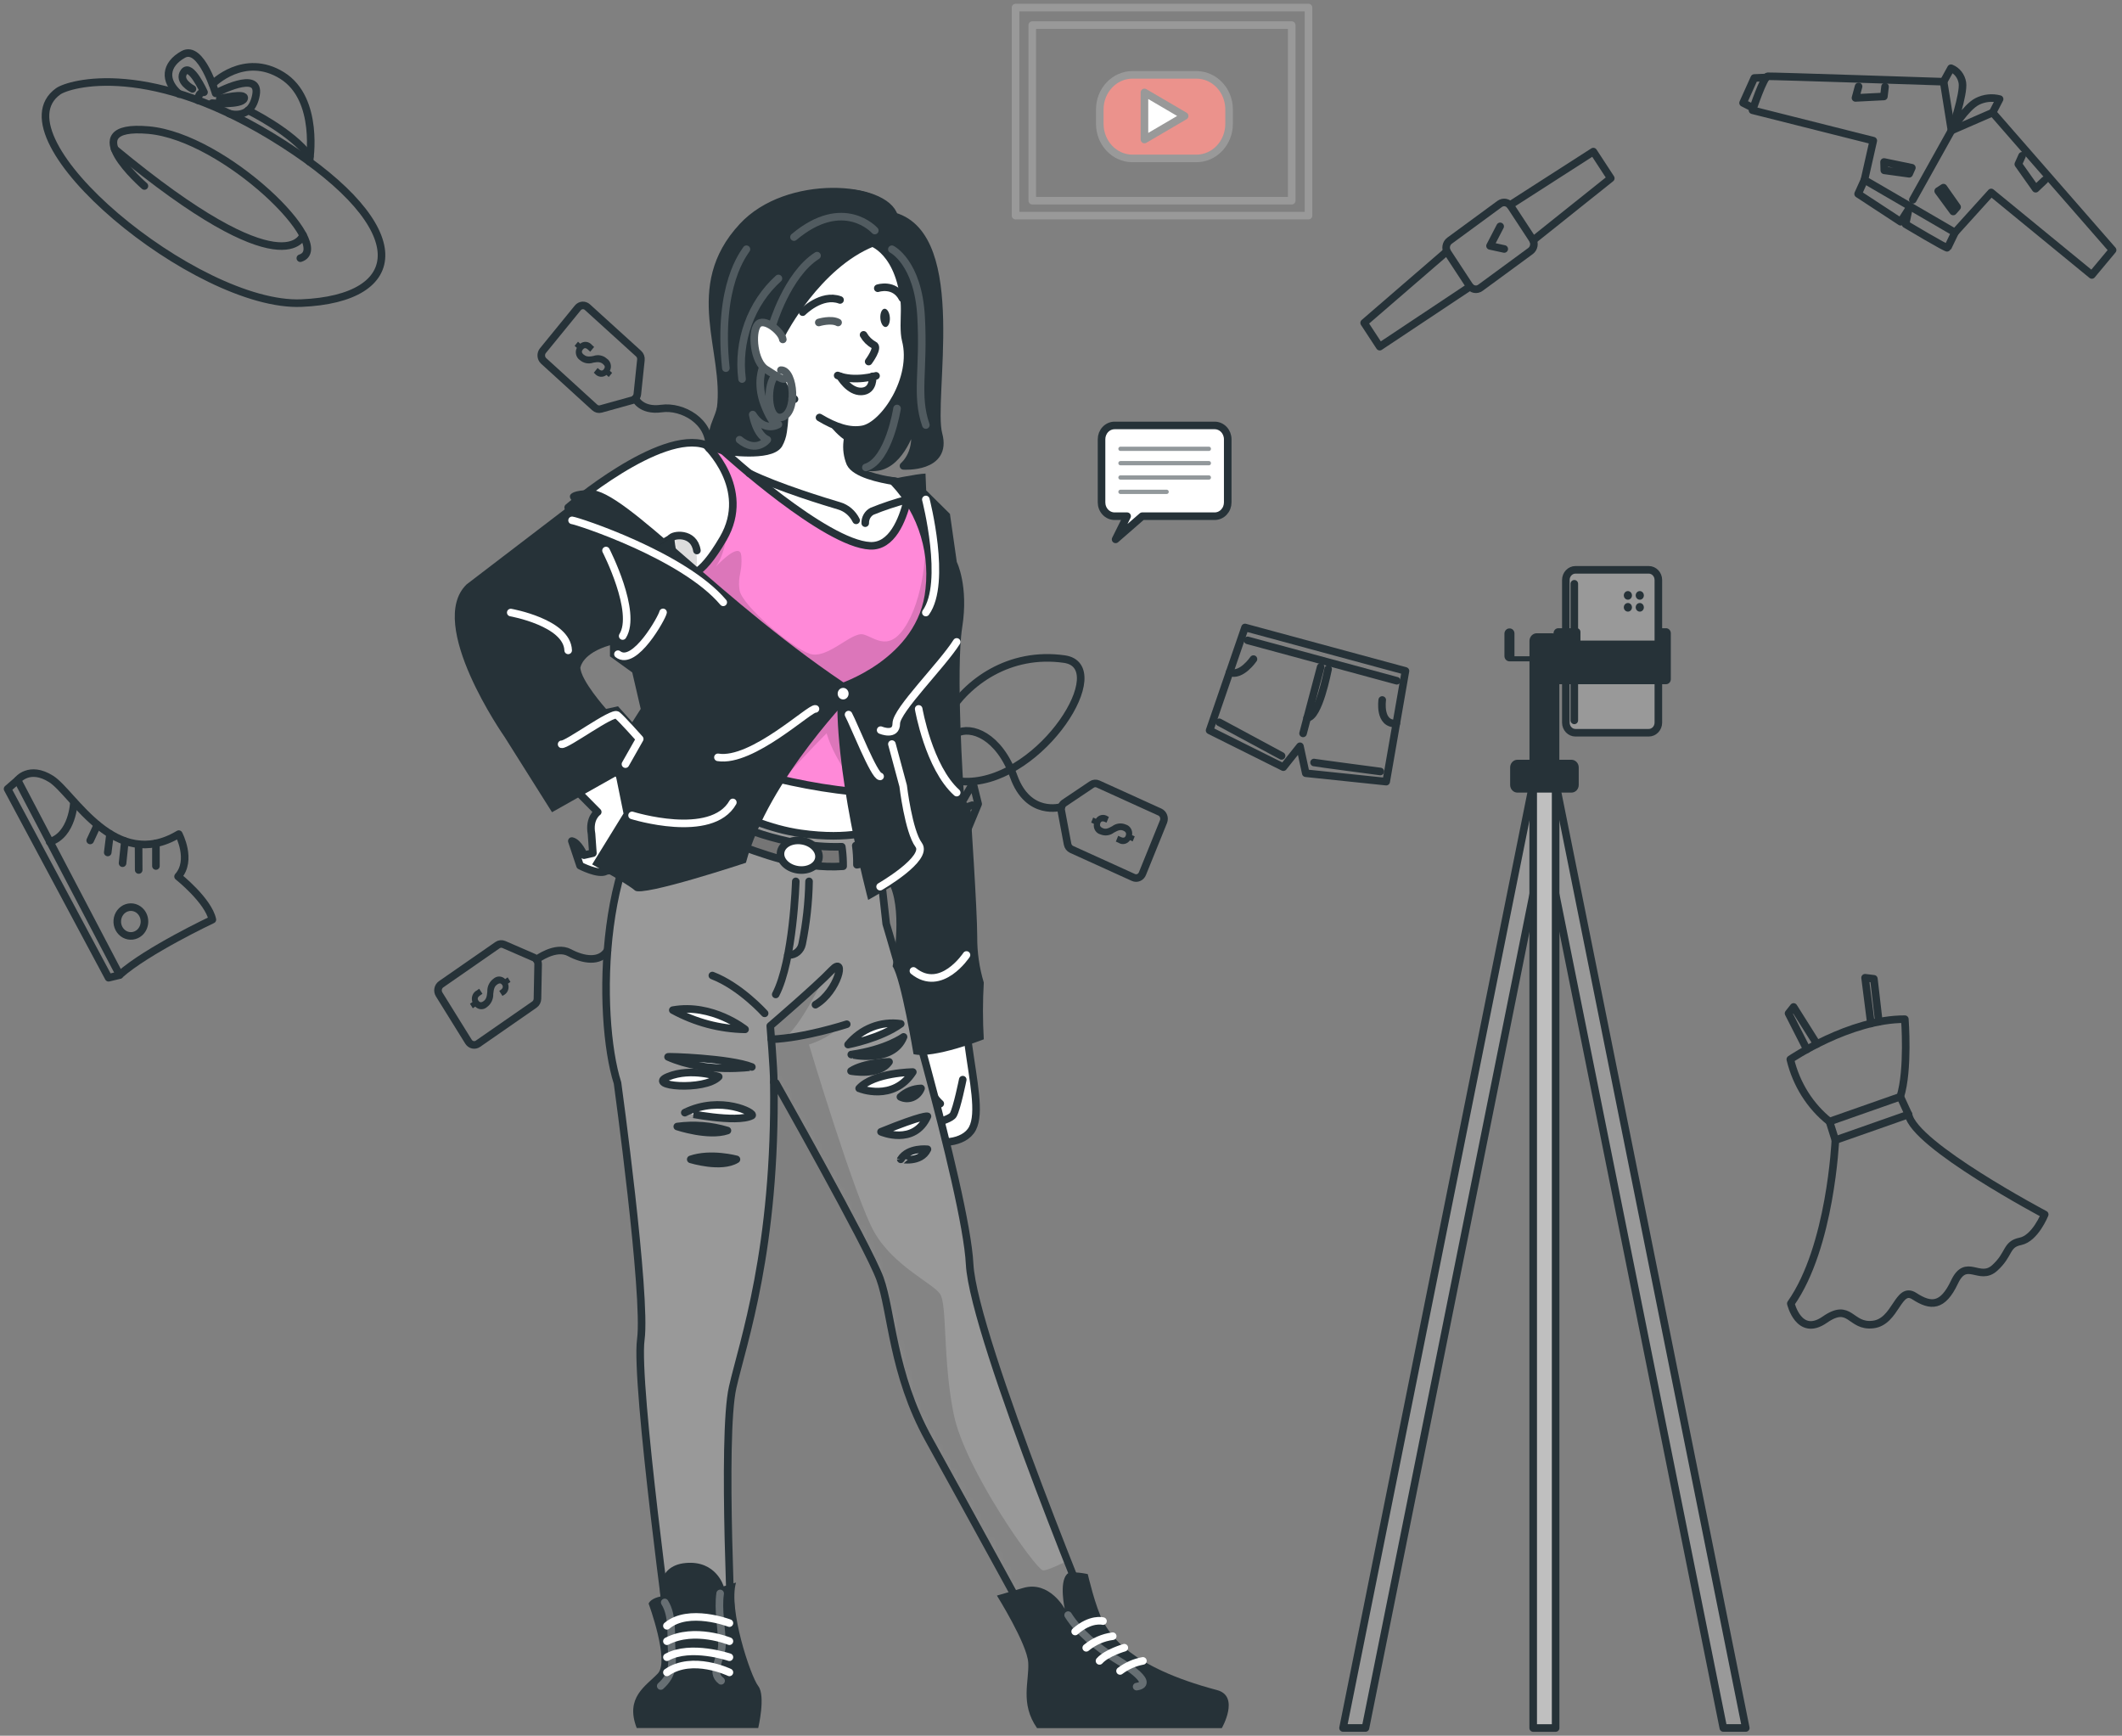 <svg width="280" height="229" viewBox="0 0 280 229" fill="none" xmlns="http://www.w3.org/2000/svg">
<rect x="0" y="0" width="280" height="229" fill="#808080" stroke="none"/>
<path d="M23.589 110.051C23.589 110.051 25.412 113.489 23.495 115.639C23.495 115.639 27.485 118.8 28.023 121.334C28.023 121.334 19.424 125.384 15.783 128.623L2.325 102.932C2.325 102.932 3.853 100.939 6.76 102.782C9.667 104.626 15.137 115.119 23.589 110.051Z" stroke="#263238" stroke-linecap="round" stroke-linejoin="round"/>
<path d="M9.754 105.828C9.754 105.828 9.599 110.149 6.551 111.082" stroke="#263238" stroke-linecap="round" stroke-linejoin="round"/>
<path d="M18.428 123.035C18.156 123.277 17.823 123.429 17.47 123.471C17.116 123.513 16.759 123.443 16.444 123.271C16.128 123.098 15.868 122.83 15.696 122.501C15.524 122.171 15.448 121.796 15.479 121.421C15.509 121.046 15.643 120.69 15.865 120.396C16.087 120.102 16.386 119.884 16.725 119.771C17.064 119.657 17.427 119.652 17.768 119.756C18.11 119.861 18.414 120.07 18.643 120.358C18.948 120.744 19.097 121.242 19.056 121.743C19.016 122.244 18.79 122.709 18.428 123.035Z" stroke="#263238" stroke-linecap="round" stroke-linejoin="round"/>
<path d="M20.575 111.266V114.256" stroke="#263238" stroke-linecap="round" stroke-linejoin="round"/>
<path d="M18.287 111.381L18.301 114.783" stroke="#263238" stroke-linecap="round" stroke-linejoin="round"/>
<path d="M16.476 110.975L16.173 113.886" stroke="#263238" stroke-linecap="round" stroke-linejoin="round"/>
<path d="M14.52 110.028L14.217 112.47" stroke="#263238" stroke-linecap="round" stroke-linejoin="round"/>
<path d="M12.85 108.833L11.901 110.883" stroke="#263238" stroke-linecap="round" stroke-linejoin="round"/>
<path d="M2.299 102.96L1 104.084L14.33 129L15.784 128.651" stroke="#263238" stroke-linecap="round" stroke-linejoin="round"/>
<path d="M236.234 139.765C236.234 139.765 244.061 134.44 251.346 134.465C251.346 134.465 251.858 141.153 250.744 144.694L241.4 147.975C238.845 145.94 237.022 143.044 236.234 139.765Z" stroke="#263238" stroke-linecap="round" stroke-linejoin="round"/>
<path d="M241.406 147.975L242.177 150.427L251.828 147.039L250.751 144.701" stroke="#263238" stroke-linecap="round" stroke-linejoin="round"/>
<path d="M242.177 150.428C242.177 150.428 241.575 164.492 236.301 171.982C236.301 171.982 237.367 176.486 240.775 174.116C244.182 171.747 244.086 175.11 247.144 174.753C250.203 174.396 250.426 169.594 252.599 171.008C254.773 172.422 256.338 172.454 257.898 169.148C259.457 165.842 261.173 169.116 263.196 167.294C265.219 165.473 264.641 164.173 266.592 163.779C268.542 163.384 269.801 160.231 269.801 160.231C269.801 160.231 252.527 151.084 251.835 147.04" stroke="#263238" stroke-linecap="round" stroke-linejoin="round"/>
<path d="M238.42 138.452L236 133.7L236.668 132.853L239.745 137.745" stroke="#263238" stroke-linecap="round" stroke-linejoin="round"/>
<path d="M246.869 135.038L246.098 129L247.26 129.14L247.916 134.809" stroke="#263238" stroke-linecap="round" stroke-linejoin="round"/>
<path d="M202.216 31.578L199.338 27.187C199.009 26.684 198.356 26.559 197.881 26.907L191.269 31.756C190.794 32.104 190.676 32.795 191.005 33.298L193.883 37.689C194.212 38.192 194.865 38.317 195.34 37.968L201.951 33.12C202.427 32.771 202.545 32.081 202.216 31.578Z" stroke="#263238" stroke-linecap="round" stroke-linejoin="round"/>
<path d="M199.25 27.056L210.244 20L212.544 23.521L202.296 31.706" stroke="#263238" stroke-linecap="round" stroke-linejoin="round"/>
<path d="M190.917 33.167L180 42.596L182.056 45.736L193.962 37.817" stroke="#263238" stroke-linecap="round" stroke-linejoin="round"/>
<path d="M197.947 29.865L196.61 32.441L198.486 32.849" stroke="#263238" stroke-linecap="round" stroke-linejoin="round"/>
<path d="M164.28 82.785L185.452 88.519L182.91 103.125L172.296 102.015L171.531 98.461L169.339 101.215L159.608 96.364L164.28 82.785Z" stroke="#263238" stroke-linecap="round" stroke-linejoin="round"/>
<path d="M164.625 84.486L184.304 89.816" stroke="#263238" stroke-linecap="round" stroke-linejoin="round"/>
<path d="M182.387 92.352C182.387 92.352 181.898 95.611 184.242 95.454" stroke="#263238" stroke-linecap="round" stroke-linejoin="round"/>
<path d="M165.395 86.958C165.395 86.958 163.787 89.325 162.244 88.698" stroke="#263238" stroke-linecap="round" stroke-linejoin="round"/>
<path d="M171.941 96.76L174.261 88.002" stroke="#263238" stroke-linecap="round" stroke-linejoin="round"/>
<path d="M175.248 88.268C175.17 88.59 174.014 94.659 172.476 94.703" stroke="#263238" stroke-linecap="round" stroke-linejoin="round"/>
<path d="M173.39 100.602C173.587 100.659 182.137 101.786 182.137 101.786" stroke="#263238" stroke-linecap="round" stroke-linejoin="round"/>
<path d="M160.88 95.294C161.118 95.416 169.105 99.727 169.105 99.727" stroke="#263238" stroke-linecap="round" stroke-linejoin="round"/>
<path d="M7.681 12.049C9.079 11.051 19.896 7.742 37.403 18.984C54.911 30.226 53.601 39.407 39.772 39.989C25.942 40.571 -0.977 18.23 7.681 12.049Z" stroke="#263238" stroke-linecap="round" stroke-linejoin="round"/>
<path d="M39.63 34.064C44.38 32.535 29.702 18.055 19.598 17.165C9.494 16.275 19.055 24.538 19.055 24.538" stroke="#263238" stroke-linecap="round" stroke-linejoin="round"/>
<path d="M39.989 31.027C39.989 31.027 37.77 38.435 15.119 19.655" stroke="#263238" stroke-linecap="round" stroke-linejoin="round"/>
<path d="M30.237 14.976C30.237 14.976 33.155 15.967 33.779 12.528C34.403 9.09 28.452 12.313 28.452 12.313C28.452 12.313 26.566 5.852 24.177 7.18C21.788 8.508 21.578 10.655 23.648 12.413" stroke="#263238" stroke-linecap="round" stroke-linejoin="round"/>
<path d="M26.14 13.244C26.14 13.244 26.059 12.182 26.921 12.168C26.921 12.168 25.156 8.269 24.281 9.49C23.405 10.71 25.394 11.73 25.394 11.73" stroke="#263238" stroke-linecap="round" stroke-linejoin="round"/>
<path d="M29.002 13.023C29.002 13.023 32.565 12.154 32.205 13.023C31.845 13.892 27.977 13.612 27.977 13.612" stroke="#263238" stroke-linecap="round" stroke-linejoin="round"/>
<path d="M28.046 11.091C28.046 11.091 32.199 6.849 37.214 9.957C42.228 13.065 40.824 21.335 40.824 21.335" stroke="#263238" stroke-linecap="round" stroke-linejoin="round"/>
<path d="M32.734 14.559C32.734 14.559 38.529 17.373 40.877 20.633" stroke="#263238" stroke-linecap="round" stroke-linejoin="round"/>
<path d="M262.929 14.854L278.759 32.991L276.021 36.274L262.738 25.392L257.957 30.675L246.015 23.73L247.183 18.559L231.245 14.546C231.245 14.546 232.716 10.099 233.26 10.063C233.804 10.028 256.464 10.782 256.464 10.782L257.497 17.223L262.929 14.854Z" stroke="#263238" stroke-linecap="round" stroke-linejoin="round"/>
<path d="M262.929 14.854L263.85 13.073C262.855 12.81 261.804 12.926 260.881 13.399C259.355 14.189 257.514 17.222 257.514 17.222C257.514 17.222 259.17 12.396 258.94 10.918C258.87 10.486 258.695 10.082 258.431 9.745C258.167 9.409 257.824 9.152 257.436 9L256.454 10.781" stroke="#263238" stroke-linecap="round" stroke-linejoin="round"/>
<path d="M257.497 17.222L252.402 26.358" stroke="#263238" stroke-linecap="round" stroke-linejoin="round"/>
<path d="M246.016 23.729L245.18 25.581L250.791 29.256L251.852 27.594L251.442 29.582C251.442 29.582 256.919 32.859 256.987 32.699C257.054 32.539 257.963 30.675 257.963 30.675" stroke="#263238" stroke-linecap="round" stroke-linejoin="round"/>
<path d="M256.442 24.755L258.244 27.314L257.727 27.902L255.746 25.206L256.442 24.755Z" stroke="#263238" stroke-linecap="round" stroke-linejoin="round"/>
<path d="M252.272 22.131L251.919 22.927L248.636 22.476L248.602 21.371L252.272 22.131Z" stroke="#263238" stroke-linecap="round" stroke-linejoin="round"/>
<path d="M266.817 20.552L266.318 21.662L268.607 24.898L269.791 23.776" stroke="#263238" stroke-linecap="round" stroke-linejoin="round"/>
<path d="M248.732 11.434L248.58 12.728L244.832 12.918L245.241 11.405" stroke="#263238" stroke-linecap="round" stroke-linejoin="round"/>
<path d="M233.053 10.223L231.481 10.289L230 13.578L231.341 14.255" stroke="#263238" stroke-linecap="round" stroke-linejoin="round"/>
<path d="M140.444 86.958C146.95 87.885 137.565 102.868 127.781 103.125C117.998 103.382 125.91 84.883 140.444 86.958Z" stroke="#263238" stroke-linecap="round" stroke-linejoin="round"/>
<path d="M126.137 103.021L123.34 105.853L123.451 110.326L126.137 106.741V103.021Z" stroke="#263238" stroke-linecap="round" stroke-linejoin="round"/>
<path d="M123.34 105.853L124.068 106.741L125.104 106.675" stroke="#263238" stroke-linecap="round" stroke-linejoin="round"/>
<path d="M124.068 106.741L123.451 110.326" stroke="#263238" stroke-linecap="round" stroke-linejoin="round"/>
<path d="M128.391 103.321L126.84 105.984L127.741 109.273L129.069 106.071L128.391 103.321Z" stroke="#263238" stroke-linecap="round" stroke-linejoin="round"/>
<path d="M126.84 105.984L127.539 106.493L128.296 106.232" stroke="#263238" stroke-linecap="round" stroke-linejoin="round"/>
<path d="M127.539 106.493L127.741 109.273" stroke="#263238" stroke-linecap="round" stroke-linejoin="round"/>
<path d="M124.455 102.128L121.707 103.29L120.581 106.497L123.451 104.765L124.455 102.128Z" stroke="#263238" stroke-linecap="round" stroke-linejoin="round"/>
<path d="M121.707 103.291L121.982 104.139L122.739 104.409" stroke="#263238" stroke-linecap="round" stroke-linejoin="round"/>
<path d="M121.983 104.139L120.581 106.497" stroke="#263238" stroke-linecap="round" stroke-linejoin="round"/>
<path d="M81.212 101.54L75.968 104.195L78.872 107.128C78.872 107.128 77.674 107.937 78.051 110.008L78.233 112.563L77.059 112.828C77.059 112.828 76.332 111.136 75.454 110.963L76.539 114.208C76.539 114.208 78.96 115.476 79.945 114.945C80.466 114.666 81.601 115.27 82.002 114.281C82.993 111.786 84.461 106.258 84.461 106.258L81.212 101.54Z" fill="white" stroke="#263238" stroke-linecap="round" stroke-linejoin="round"/>
<path d="M127.768 137.798C128.432 142.682 129.38 146.87 128.313 148.894C127.247 150.918 123.69 151.117 122.041 150.028C120.391 148.94 117.411 147.487 118.277 145.642C118.774 144.589 119.348 143.58 119.996 142.623C120.215 140.45 120.83 138.343 121.808 136.418" fill="white"/>
<path d="M127.768 137.798C128.432 142.682 129.38 146.87 128.313 148.894C127.247 150.918 123.69 151.117 122.041 150.028C120.391 148.94 117.411 147.487 118.277 145.642C118.774 144.589 119.348 143.58 119.996 142.623C120.215 140.45 120.83 138.343 121.808 136.418" stroke="#263238" stroke-linecap="round" stroke-linejoin="round"/>
<path d="M127.035 142.444C127.035 142.444 126.269 146.24 125.78 147.089C125.291 147.938 120.931 148.748 120.931 148.748C120.931 148.748 121.082 147.242 124.068 145.609C124.068 145.609 121.922 143.771 122.299 141.435" fill="white"/>
<path d="M127.035 142.444C127.035 142.444 126.269 146.24 125.78 147.089C125.291 147.938 120.931 148.748 120.931 148.748C120.931 148.748 121.082 147.242 124.068 145.609C124.068 145.609 121.922 143.771 122.299 141.435" stroke="#263238" stroke-linecap="round" stroke-linejoin="round"/>
<path d="M123.007 144.415C123.007 144.415 121.577 143.977 120.799 146.817" stroke="#263238" stroke-linecap="round" stroke-linejoin="round"/>
<path d="M121.703 142.949C121.201 143.005 120.733 143.239 120.373 143.613C119.979 144.392 119.669 145.215 119.451 146.068" stroke="#263238" stroke-linecap="round" stroke-linejoin="round"/>
<path d="M117.989 28.54C127.322 31.24 122.599 52.714 123.841 57.286C125.083 61.859 119.218 61.467 119.218 61.467C119.218 61.467 121.501 59.629 120.473 55.82C120.473 55.82 119.281 60.465 116.364 61.474C113.447 62.483 107.124 59.211 103.016 60.81C98.907 62.41 92.239 61.069 94.472 55.687C96.706 50.306 95.463 46.291 95.463 39.761C95.463 39.097 95.727 30.019 105.399 26.595C115.072 23.171 117.989 28.54 117.989 28.54Z" fill="#263238" stroke="#263238" stroke-linecap="round" stroke-linejoin="round"/>
<path d="M89.838 103.126C89.838 103.126 103.01 105.508 105.921 105.867C113.304 106.783 115.556 109.457 115.556 109.457L116.936 121.886C116.936 121.886 127.449 157.057 127.944 166.778C128.44 176.5 145.809 218.227 145.809 218.227H138.118C138.118 218.227 127.348 198.538 122.543 189.878C117.739 181.218 117.67 172.95 116.108 168.683C114.546 164.416 102.371 142.876 102.371 142.876L102.107 142.763C102.427 164.827 98.03 177.077 96.675 183.036C95.188 189.599 96.675 218.207 96.675 218.207H88.659C88.659 218.207 83.772 182.505 84.556 176.732C85.34 170.959 81.483 142.889 81.483 142.889C78.716 134.295 78.811 109.696 89.838 103.126Z" fill="#999999"/>
<mask id="mask0_2372_5286" style="mask-type:luminance" maskUnits="userSpaceOnUse" x="79" y="103" width="67" height="116">
<path d="M89.838 103.127C89.838 103.127 103.01 105.509 105.921 105.868C113.304 106.783 115.556 109.458 115.556 109.458L116.936 121.887C116.936 121.887 127.449 157.057 127.944 166.779C128.44 176.501 145.809 218.228 145.809 218.228H138.118C138.118 218.228 127.348 198.539 122.543 189.879C117.739 181.219 117.67 172.95 116.108 168.683C114.546 164.417 102.371 142.876 102.371 142.876L102.107 142.763C102.427 164.828 98.03 177.078 96.675 183.037C95.188 189.6 96.675 218.208 96.675 218.208H88.659C88.659 218.208 83.772 182.506 84.556 176.733C85.34 170.96 81.483 142.89 81.483 142.89C78.716 134.296 78.811 109.696 89.838 103.127Z" fill="white"/>
</mask>
<g mask="url(#mask0_2372_5286)">
<path opacity="0.2" d="M145.809 218.227H138.119C138.119 218.227 127.349 198.538 122.544 189.878C117.739 181.219 117.67 172.95 116.108 168.683C114.546 164.416 102.371 142.876 102.371 142.876L102.107 142.763C102.107 143.075 102.107 143.38 102.107 143.686C102.001 141.164 101.844 138.31 101.624 135.344L108.706 129.02C108.706 129.02 105.432 135.809 103.412 136.983L110.726 135.43C110.726 135.43 109.798 136.797 106.743 137.813C106.743 137.813 112.834 158.139 115.368 162.571C117.902 167.004 123.014 169.28 124.018 170.681C125.021 172.081 124.357 179.307 125.849 186.607C127.342 193.906 136.601 206.933 137.592 207.178C137.987 207.271 139.354 206.647 140.847 205.931C143.657 213.064 145.809 218.227 145.809 218.227Z" fill="black" fill-opacity="0.7"/>
</g>
<path d="M89.838 103.126C89.838 103.126 103.01 105.508 105.921 105.867C113.304 106.783 115.556 109.457 115.556 109.457L116.936 121.886C116.936 121.886 127.449 157.057 127.944 166.778C128.44 176.5 145.809 218.227 145.809 218.227H138.118C138.118 218.227 127.348 198.538 122.543 189.878C117.739 181.218 117.67 172.95 116.108 168.683C114.546 164.416 102.371 142.876 102.371 142.876L102.107 142.763C102.427 164.827 98.03 177.077 96.675 183.036C95.188 189.599 96.675 218.207 96.675 218.207H88.659C88.659 218.207 83.772 182.505 84.556 176.732C85.34 170.959 81.483 142.889 81.483 142.889C78.716 134.295 78.811 109.696 89.838 103.126Z" stroke="#263238" stroke-linecap="round" stroke-linejoin="round"/>
<path d="M116.132 104.572L115.555 109.456C115.555 109.456 112.299 110.903 105.607 109.947C97.659 108.812 89.837 103.125 89.837 103.125L92.497 99.92L116.132 104.572Z" fill="white" stroke="#263238" stroke-linecap="round" stroke-linejoin="round"/>
<path d="M121.075 65.547C124.275 69.316 127.894 77.359 125.466 83.232C123.039 89.105 117.764 95.628 117.764 95.628L116.164 104.573C106.604 104.699 92.529 99.928 92.529 99.928L95.935 91.042C95.935 91.042 84.387 69.462 93.168 58.712C93.168 58.712 94.887 59.303 95.464 59.475C118.309 66.29 117.149 60.935 121.075 65.547Z" fill="#FF89D8"/>
<mask id="mask1_2372_5286" style="mask-type:luminance" maskUnits="userSpaceOnUse" x="89" y="58" width="38" height="47">
<path d="M121.076 65.548C124.275 69.317 127.894 77.36 125.467 83.233C123.039 89.105 117.764 95.629 117.764 95.629L116.165 104.574C106.605 104.7 92.529 99.929 92.529 99.929L95.935 91.043C95.935 91.043 84.387 69.463 93.169 58.713C93.169 58.713 94.888 59.303 95.465 59.476C118.31 66.291 117.149 60.936 121.076 65.548Z" fill="white"/>
</mask>
<g mask="url(#mask1_2372_5286)">
<path opacity="0.2" d="M125.467 83.232C122.958 89.125 117.733 95.628 117.733 95.628L116.967 99.909L113.618 104.447C113.618 104.447 110.312 100.864 109.07 96.75C109.07 96.75 106.561 99.225 103.299 102.908C97.353 101.581 92.498 99.922 92.498 99.922L95.904 91.036C95.904 91.036 90.823 81.534 89.97 71.998L95.966 70.007C95.966 70.007 95.709 73.119 94.436 74.772C95.396 73.769 97.685 71.593 97.817 73.351C97.986 75.581 97.302 75.866 97.585 77.857C97.867 79.848 104.485 85.469 106.837 86.258C109.189 87.048 112.382 83.266 113.95 83.71C115.518 84.155 117.457 86.232 119.765 82.144C122.073 78.056 122.468 71.294 121.803 69.456C121.339 68.129 124.2 72.774 125.912 75.727C126.507 78.217 126.352 80.841 125.467 83.232Z" fill="black" fill-opacity="0.7"/>
</g>
<path d="M121.075 65.547C124.275 69.316 127.894 77.359 125.466 83.232C123.039 89.105 117.764 95.628 117.764 95.628L116.164 104.573C106.604 104.699 92.529 99.928 92.529 99.928L95.935 91.042C95.935 91.042 84.387 69.462 93.168 58.712C93.168 58.712 94.887 59.303 95.464 59.475C118.309 66.29 117.149 60.935 121.075 65.547Z" stroke="#263238" stroke-linecap="round" stroke-linejoin="round"/>
<path d="M119.702 66.098C119.074 68.586 117.701 72.15 114.809 72.011C108.913 71.719 95.847 59.847 95.445 59.475C95.759 59.522 101.593 60.391 102.747 58.666C103.052 58.134 103.253 57.543 103.336 56.927C103.517 55.707 103.592 54.472 103.562 53.237C103.531 51.127 103.391 49.02 103.142 46.927L115.317 47.411C114.367 49.352 113.547 51.361 112.864 53.423C112.323 54.981 111.965 56.604 111.798 58.254C111.68 59.227 111.814 60.216 112.187 61.114C112.852 62.475 115.951 63.185 118.096 63.517C118.369 63.559 118.63 63.662 118.863 63.819C119.095 63.976 119.294 64.183 119.445 64.427C119.597 64.67 119.698 64.945 119.742 65.233C119.787 65.521 119.773 65.816 119.702 66.098Z" fill="white" stroke="#263238" stroke-linecap="round" stroke-linejoin="round"/>
<path d="M119.751 65.898C118.158 66.314 116.591 66.835 115.059 67.457C114.785 67.601 114.555 67.825 114.397 68.102C114.239 68.38 114.16 68.7 114.169 69.024" stroke="#263238" stroke-linecap="round" stroke-linejoin="round"/>
<path d="M112.965 68.652C112.735 68.188 112.418 67.779 112.033 67.45C111.648 67.121 111.203 66.88 110.725 66.741C109.088 66.256 102.634 64.305 98.876 62.447" stroke="#263238" stroke-linecap="round" stroke-linejoin="round"/>
<path d="M93.137 58.705C93.137 58.705 99.284 64.431 95.432 71.047C89.16 81.804 88.489 71.047 88.489 71.047L78.063 77.126L74.971 66.953C74.971 66.953 87.115 56.561 93.137 58.705Z" fill="white"/>
<mask id="mask2_2372_5286" style="mask-type:luminance" maskUnits="userSpaceOnUse" x="74" y="58" width="23" height="20">
<path d="M93.137 58.705C93.137 58.705 99.284 64.431 95.432 71.047C89.16 81.804 88.489 71.047 88.489 71.047L78.063 77.126L74.971 66.953C74.971 66.953 87.115 56.561 93.137 58.705Z" fill="white"/>
</mask>
<g mask="url(#mask2_2372_5286)">
<path opacity="0.2" d="M91.958 74.061C91.957 74.555 91.907 75.046 91.808 75.528C89.004 77.167 88.527 71.546 88.49 71.075C89.989 70.465 91.971 70.359 91.958 74.061Z" fill="black" fill-opacity="0.7"/>
</g>
<path d="M93.137 58.705C93.137 58.705 99.284 64.431 95.432 71.047C89.16 81.804 88.489 71.047 88.489 71.047L78.063 77.126L74.971 66.953C74.971 66.953 87.115 56.561 93.137 58.705Z" stroke="#263238" stroke-linecap="round" stroke-linejoin="round"/>
<path d="M102.106 142.776C102.106 140.918 101.636 135.357 101.636 135.357C101.636 135.357 107.758 130.108 109.746 128.011C111.735 125.914 110.587 130.811 107.601 132.556" stroke="#263238" stroke-linecap="round" stroke-linejoin="round"/>
<path d="M111.729 135.131C111.729 135.131 106.14 136.956 101.781 137.122" stroke="#263238" stroke-linecap="round" stroke-linejoin="round"/>
<path d="M100.896 133.697C100.896 133.697 97.666 130.107 93.996 128.707" stroke="#263238" stroke-linecap="round" stroke-linejoin="round"/>
<path d="M112.921 111.559C113.885 111.467 114.834 111.244 115.744 110.895C116.003 111.231 116.167 111.638 116.214 112.068C116.262 112.498 116.192 112.934 116.014 113.324C115.054 113.663 114.07 113.921 113.072 114.094C113.084 113.246 113.034 112.398 112.921 111.559Z" fill="#757575" stroke="#263238" stroke-linecap="round" stroke-linejoin="round"/>
<path d="M88.489 103.943C93.435 107.595 99.069 110.074 105.005 111.209C107.006 111.606 109.041 111.775 111.076 111.713C111.102 111.859 111.12 111.999 111.133 112.131C111.217 112.847 111.257 113.567 111.252 114.288C105.669 114.7 100.451 112.609 96.198 111.036C92.861 109.793 89.67 108.147 86.688 106.132L88.489 103.943Z" fill="#757575" stroke="#263238" stroke-linecap="round" stroke-linejoin="round"/>
<path d="M102.997 112.483C102.865 113.551 103.894 114.566 105.293 114.759C106.692 114.951 107.934 114.248 108.059 113.186C108.184 112.124 107.162 111.102 105.763 110.91C104.364 110.718 103.129 111.421 102.997 112.483Z" fill="white" stroke="#263238" stroke-linecap="round" stroke-linejoin="round"/>
<path d="M66.566 97.206L72.839 107.16L81.275 102.409L82.273 107.332L78.133 114.048C78.133 114.048 82.806 116.609 83.778 117.485C84.751 118.361 98.425 113.829 98.425 113.829C101.335 102.8 112.934 91.121 112.934 91.121C95.176 79.548 82.474 64.524 77.857 64.643C73.598 64.756 75.731 66.276 75.731 66.276L61.573 77.099C56.147 82.335 66.566 97.206 66.566 97.206ZM76.602 88.022C76.602 88.022 76.847 86.184 80.485 85.129V86.595L83.427 88.719L84.543 93.53L83.427 95.281L81.545 93.184L79.971 93.53C79.971 93.53 76.577 89.727 76.577 88.022H76.602Z" fill="#263238"/>
<path d="M110.574 90.291C110.574 90.291 121.238 86.973 122.122 77.683C122.416 75.031 122.1 72.343 121.201 69.847C120.302 67.352 118.847 65.123 116.96 63.349C116.96 63.349 121.018 62.5 122.122 62.48L122.21 64.696L125.346 67.802L126.249 74.139C126.249 74.139 127.83 77.285 126.965 82.766C126.099 88.247 127.109 104.194 127.222 105.096C127.374 105.802 127.66 106.468 128.062 107.054C128.062 107.054 128.947 120.047 128.947 123.59C128.93 125.639 129.222 127.678 129.812 129.629C129.668 132.124 129.668 134.626 129.812 137.121C129.812 137.121 123.182 139.736 120.541 139.079C120.541 139.079 118.898 129.171 117.781 127.492C117.781 127.492 119.067 120.75 117.53 117.028L114.557 118.733C114.557 118.733 109.784 100.902 110.574 90.291Z" fill="#263238"/>
<path d="M122.166 65.898C122.166 65.898 125.001 76.867 122.166 80.816" stroke="white" stroke-linecap="round" stroke-linejoin="round"/>
<path d="M111.252 92.282C111.651 92.282 111.974 91.941 111.974 91.519C111.974 91.097 111.651 90.756 111.252 90.756C110.854 90.756 110.531 91.097 110.531 91.519C110.531 91.941 110.854 92.282 111.252 92.282Z" fill="white"/>
<path d="M126.238 84.691C124.306 87.757 118.265 93.709 118.265 95.454C118.265 97.2 116.201 96.33 116.201 96.33" stroke="white" stroke-linecap="round" stroke-linejoin="round"/>
<path d="M117.687 98.169L119.173 103.683C119.173 103.683 119.876 109.656 121.218 111.467C122.561 113.279 116.131 116.982 116.131 116.982" stroke="white" stroke-linecap="round" stroke-linejoin="round"/>
<path d="M121.22 93.529C121.22 93.529 122.556 101.26 126.238 104.572" stroke="white" stroke-linecap="round" stroke-linejoin="round"/>
<path d="M127.529 125.994C127.529 125.994 124.198 131.07 120.528 128.097" stroke="white" stroke-linecap="round" stroke-linejoin="round"/>
<path d="M82.529 100.816L84.411 97.498C84.411 97.498 82.052 94.844 81.431 94.346C80.81 93.848 74.719 98.367 74.105 98.195" stroke="white" stroke-linecap="round" stroke-linejoin="round"/>
<path d="M74.971 85.807C74.839 82.131 67.394 80.817 67.394 80.817" stroke="white" stroke-linecap="round" stroke-linejoin="round"/>
<path d="M79.964 72.633C79.964 72.633 84.142 80.769 82.16 83.914" stroke="white" stroke-linecap="round" stroke-linejoin="round"/>
<path d="M75.486 68.653C76.201 68.726 90.227 73.298 95.433 79.469" stroke="white" stroke-linecap="round" stroke-linejoin="round"/>
<path d="M107.602 93.53C106.975 93.272 99.24 100.664 94.731 99.921" stroke="white" stroke-linecap="round" stroke-linejoin="round"/>
<path d="M111.967 94.281C112.682 95.608 115.361 102.416 116.132 102.436" stroke="white" stroke-linecap="round" stroke-linejoin="round"/>
<path d="M83.401 107.579C83.401 107.579 93.876 110.857 96.699 105.867" stroke="white" stroke-linecap="round" stroke-linejoin="round"/>
<path d="M87.491 80.796C87.372 81.459 83.728 88.015 81.538 86.31" stroke="white" stroke-linecap="round" stroke-linejoin="round"/>
<path d="M88.49 71.048C88.734 70.517 91.563 70.125 91.958 72.634" stroke="#263238" stroke-linecap="round" stroke-linejoin="round"/>
<path d="M98.312 135.808C98.312 135.808 93.984 132.331 88.777 133.273C91.728 134.886 94.991 135.753 98.312 135.808Z" fill="white" stroke="#263238" stroke-linecap="round" stroke-linejoin="round"/>
<path d="M88.149 139.444C87.936 139.351 96.304 139.61 99.208 140.771C99.208 140.758 93.161 141.674 88.149 139.444Z" fill="white" stroke="#263238" stroke-linecap="round" stroke-linejoin="round"/>
<path d="M94.836 142.059C94.836 142.059 91.217 140.805 88.15 142.059C85.082 143.314 92.979 143.99 94.836 142.059Z" fill="white" stroke="#263238" stroke-linecap="round" stroke-linejoin="round"/>
<path d="M99.208 147.188C99.798 146.883 95.1 144.434 90.358 146.797C90.339 146.797 97.176 148.237 99.208 147.188Z" fill="white" stroke="#263238" stroke-linecap="round" stroke-linejoin="round"/>
<path d="M95.985 149.16C93.836 148.508 91.584 148.327 89.367 148.629C89.367 148.629 93.476 150.009 95.985 149.16Z" fill="white" stroke="#263238" stroke-linecap="round" stroke-linejoin="round"/>
<path d="M97.177 152.962C97.177 152.962 93.796 152.046 91.143 152.962C91.143 152.962 95.17 154.209 97.177 152.962Z" fill="white" stroke="#263238" stroke-linecap="round" stroke-linejoin="round"/>
<path d="M118.854 135.078C117.572 134.886 116.264 135.037 115.05 135.515C113.837 135.994 112.755 136.786 111.904 137.818C111.904 137.818 116.176 137.016 118.854 135.078Z" fill="white" stroke="#263238" stroke-linecap="round" stroke-linejoin="round"/>
<path d="M119.225 136.804C119.225 136.804 116.985 138.47 112.325 139.133C112.293 139.133 117.807 140.394 119.225 136.804Z" fill="white" stroke="#263238" stroke-linecap="round" stroke-linejoin="round"/>
<path d="M117.311 140.094C117.311 140.094 113.974 140.194 112.293 141.308C112.293 141.308 115.982 142.025 117.311 140.094Z" fill="white" stroke="#263238" stroke-linecap="round" stroke-linejoin="round"/>
<path d="M120.448 141.441C120.448 141.441 115.304 141.487 113.366 143.597C113.379 143.597 117.851 145.442 120.448 141.441Z" fill="white" stroke="#263238" stroke-linecap="round" stroke-linejoin="round"/>
<path d="M121.533 143.598C120.532 143.628 119.57 144.021 118.811 144.713C119.057 144.839 119.326 144.909 119.599 144.921C119.872 144.932 120.145 144.884 120.4 144.78C120.655 144.675 120.888 144.516 121.082 144.313C121.277 144.11 121.431 143.867 121.533 143.598Z" fill="white" stroke="#263238" stroke-linecap="round" stroke-linejoin="round"/>
<path d="M122.38 147.281C122.38 147.281 121.865 147.042 116.251 149.325C116.251 149.325 120.617 151.222 122.38 147.281Z" fill="white" stroke="#263238" stroke-linecap="round" stroke-linejoin="round"/>
<path d="M122.38 151.628C122.38 151.628 119.871 151.349 118.854 152.955C118.854 152.928 121.489 153.492 122.38 151.628Z" fill="white" stroke="#263238" stroke-linecap="round" stroke-linejoin="round"/>
<path d="M143.531 207.681C143.531 207.681 141.273 207.17 140.79 207.681C139.723 208.809 140.495 212.26 140.495 212.26C140.495 212.26 138.481 208.497 135.013 209.506L131.544 210.514C131.544 210.514 135.54 216.905 135.678 219.373C135.816 221.842 134.574 224.749 136.838 228H161.22C161.22 228 163.641 223.793 160.593 222.983C148.969 219.911 146.523 215.684 145.538 213.886C144.553 212.087 143.531 207.681 143.531 207.681Z" fill="#263238"/>
<path opacity="0.3" d="M140.94 213.09C142.464 215.479 144.773 217.29 147.062 218.777C147.464 219.036 152.82 222.095 149.979 222.526" stroke="white" stroke-linecap="round" stroke-linejoin="round"/>
<path d="M145.539 213.88C145.539 213.88 143.933 213.436 141.869 215.254" stroke="white" stroke-linecap="round" stroke-linejoin="round"/>
<path d="M146.824 215.871C145.549 216.036 144.341 216.566 143.33 217.404" stroke="white" stroke-linecap="round" stroke-linejoin="round"/>
<path d="M148.355 217.391C148.355 217.391 146.028 218.055 145.081 219.13" stroke="white" stroke-linecap="round" stroke-linejoin="round"/>
<path d="M150.808 219.13C149.72 219.327 148.689 219.78 147.791 220.457" stroke="white" stroke-linecap="round" stroke-linejoin="round"/>
<path d="M100.048 227.987C100.048 227.987 101.058 223.74 100.048 222.446C99.038 221.152 96.078 212.3 97.119 208.796L95.488 209.294C95.488 209.294 94.503 205.843 90.47 206.215C86.437 206.586 87.158 210.641 87.158 210.641C87.158 210.641 85.935 210.827 85.584 211.563C85.584 211.563 88.375 219.128 86.807 220.787C85.239 222.446 82.447 223.926 84.015 227.987H100.048Z" fill="#263238"/>
<path opacity="0.3" d="M95.025 210.23C94.711 212.466 95.25 214.756 95.263 216.999C95.263 218.697 93.619 220.608 95.15 221.757" stroke="white" stroke-linecap="round" stroke-linejoin="round"/>
<path opacity="0.3" d="M87.711 211.418C88.821 213.183 88.489 215.678 88.627 217.702C88.765 219.726 88.764 221.02 87.184 222.446" stroke="white" stroke-linecap="round" stroke-linejoin="round"/>
<path d="M96.248 214.145C96.248 214.145 90.866 212.088 87.999 214.503" stroke="white" stroke-linecap="round" stroke-linejoin="round"/>
<path d="M96.248 216.534C96.248 216.534 91.656 214.643 87.999 216.534" stroke="white" stroke-linecap="round" stroke-linejoin="round"/>
<path d="M96.248 218.645C96.248 218.645 91.13 216.913 87.999 218.645" stroke="white" stroke-linecap="round" stroke-linejoin="round"/>
<path d="M96.248 220.648C96.248 220.648 91.38 218.306 87.999 220.648" stroke="white" stroke-linecap="round" stroke-linejoin="round"/>
<path d="M105.004 116.285C105.004 116.285 104.697 126.697 102.357 131.203" stroke="#263238" stroke-linecap="round" stroke-linejoin="round"/>
<path d="M106.755 116.285C106.703 119.064 106.398 121.83 105.845 124.547C105.762 124.958 105.547 125.326 105.238 125.589C104.928 125.852 104.542 125.995 104.145 125.994H103.957" stroke="#263238" stroke-linecap="round" stroke-linejoin="round"/>
<path d="M112.864 53.422C112.322 54.98 111.964 56.602 111.798 58.253C109.546 56.926 108.034 53.893 108.034 53.893L112.864 53.422Z" fill="#263238"/>
<path d="M104.835 52.666C98.456 46.508 100.131 32.413 105.136 29.507C114.47 24.092 118.202 30.933 119.112 34.908C119.883 38.279 118.98 42.838 119.507 44.862C120.824 49.906 116.691 56.09 113.862 56.641C112.105 56.98 110.223 56.336 108.135 55.082" fill="white"/>
<path d="M104.835 52.666C98.456 46.508 100.131 32.413 105.136 29.507C114.47 24.092 118.202 30.933 119.112 34.908C119.883 38.279 118.98 42.838 119.507 44.862C120.824 49.906 116.691 56.09 113.862 56.641C112.105 56.98 110.223 56.336 108.135 55.082" stroke="#263238" stroke-linecap="round" stroke-linejoin="round"/>
<path d="M105.914 41.185C105.914 41.185 108.38 38.664 110.845 39.573" stroke="#263238" stroke-linecap="round" stroke-linejoin="round"/>
<path d="M115.825 38.028C115.825 38.028 118.02 37.298 119.08 39.355" stroke="#263238" stroke-linecap="round" stroke-linejoin="round"/>
<path d="M117.418 41.896C117.462 42.559 117.217 43.117 116.872 43.143C116.527 43.17 116.207 42.652 116.164 41.982C116.12 41.312 116.364 40.761 116.709 40.734C117.054 40.708 117.374 41.225 117.418 41.896Z" fill="#263238"/>
<path d="M113.949 44.179C114.27 44.745 114.735 45.205 115.291 45.506C116.044 45.798 114.62 47.703 114.62 47.703" stroke="#263238" stroke-linecap="round" stroke-linejoin="round"/>
<path d="M115.593 49.586C115.593 49.586 112.72 50.435 110.531 49.539" stroke="#263238" stroke-linecap="round" stroke-linejoin="round"/>
<path d="M110.844 49.653C110.844 49.653 112.03 51.73 113.686 51.644C115.342 51.557 115.141 49.653 115.141 49.653" stroke="#263238" stroke-linecap="round" stroke-linejoin="round"/>
<path d="M103.449 50.989C103.449 50.989 101.09 46.848 101.88 42.98C101.88 42.98 102.47 42.548 103.198 43.955C103.198 43.955 107.808 34.95 115.116 32.01C115.116 32.01 119.613 33.537 119.438 42.555C120.061 40.609 120.387 38.571 120.404 36.516C120.171 30.544 116.935 28.447 116.935 28.447C115.818 24.359 103.894 23.377 97.941 29.774C90.496 37.797 95.953 45.86 95.068 53.796" fill="#263238"/>
<path d="M117.989 28.577C116.873 24.489 103.913 23.447 97.961 29.904C90.515 37.927 96.079 46.315 95.088 53.926" stroke="#263238" stroke-linecap="round" stroke-linejoin="round"/>
<path d="M103.45 51.027C103.45 51.027 101.091 46.886 101.881 43.017C101.881 43.017 102.471 42.586 103.199 43.993C103.199 43.993 107.809 34.988 115.117 32.048C115.117 32.048 119.614 33.574 119.439 42.593" stroke="#263238" stroke-miterlimit="10"/>
<path d="M100.683 48.412C100.683 48.412 99.717 50.476 100.884 53.456C102.05 56.435 102.715 55.99 102.715 55.99C102.715 55.99 100.896 57.165 99.322 54.696C99.322 54.696 99.748 57.351 101.247 58.014C101.247 58.014 99.817 59.853 97.584 58.014" stroke="#515B60" stroke-linecap="round" stroke-linejoin="round"/>
<path d="M102.715 36.739C100.93 38.35 99.555 40.41 98.716 42.728C97.878 45.047 97.603 47.551 97.916 50.011" stroke="#515B60" stroke-linecap="round" stroke-linejoin="round"/>
<path d="M115.43 30.415C115.43 30.415 111.315 25.77 104.766 31.278" stroke="#515B60" stroke-linecap="round" stroke-linejoin="round"/>
<path d="M117.682 32.884C117.682 32.884 121.138 34.596 121.539 41.75C121.941 48.903 120.793 52.115 122.167 56.077" stroke="#515B60" stroke-linecap="round" stroke-linejoin="round"/>
<path d="M118.366 53.893C118.366 53.893 117.318 60.702 114.251 61.671" stroke="#515B60" stroke-linecap="round" stroke-linejoin="round"/>
<path d="M101.881 43.018C101.881 43.018 103.844 36.249 107.808 33.728" stroke="#515B60" stroke-linecap="round" stroke-linejoin="round"/>
<path d="M98.493 32.884C98.249 33.329 94.623 37.529 95.777 48.572" stroke="#515B60" stroke-linecap="round" stroke-linejoin="round"/>
<path d="M103.293 44.783C103.173 43.788 100.783 41.777 99.956 42.852C99.127 43.927 99.479 47.756 101.066 48.738C102.653 49.72 103.832 50.663 103.832 49.402" fill="white"/>
<path d="M103.293 44.783C103.173 43.788 100.783 41.777 99.956 42.852C99.127 43.927 99.479 47.756 101.066 48.738C102.653 49.72 103.832 50.663 103.832 49.402" stroke="#515B60" stroke-linecap="round" stroke-linejoin="round"/>
<path d="M103.042 48.837C104.848 48.784 105.287 54.73 103.042 55.075C101.122 55.367 101.16 50.51 102.333 49.541" stroke="#515B60" stroke-linecap="round" stroke-linejoin="round"/>
<path d="M108.04 42.547C108.04 42.547 109.658 42.048 110.586 42.547" stroke="#515B60" stroke-linecap="round" stroke-linejoin="round"/>
<path opacity="0.2" d="M86.833 72.009C87.298 71.67 87.794 71.381 88.314 71.147L86.833 72.009Z" fill="black" fill-opacity="0.7"/>
<path d="M71.634 46.27L76.245 40.616C76.4 40.43 76.619 40.316 76.853 40.297C77.087 40.279 77.319 40.357 77.499 40.517L84.261 46.655C84.374 46.757 84.46 46.886 84.514 47.032C84.568 47.178 84.586 47.336 84.568 47.491L84.098 51.983C84.078 52.176 84.004 52.359 83.884 52.506C83.764 52.653 83.604 52.758 83.427 52.806L79.293 53.954C79.151 53.995 79.002 53.999 78.859 53.964C78.715 53.929 78.582 53.858 78.471 53.755L71.728 47.61C71.55 47.444 71.441 47.211 71.423 46.96C71.406 46.71 71.481 46.462 71.634 46.27Z" stroke="#263238" stroke-linecap="round" stroke-linejoin="round"/>
<path d="M80.472 48.923L80.767 49.195L80.328 49.739L80.027 49.467C79.796 49.652 79.507 49.736 79.219 49.703C78.931 49.67 78.665 49.521 78.478 49.288L78.352 49.175L78.86 48.551L79.023 48.697C79.312 48.963 79.519 48.936 79.688 48.697C79.858 48.458 79.851 48.273 79.569 48.034C79.287 47.795 78.986 47.708 78.283 47.848C77.984 47.952 77.664 47.975 77.354 47.915C77.044 47.855 76.753 47.713 76.508 47.503C76.264 47.335 76.088 47.076 76.015 46.778C75.941 46.479 75.977 46.163 76.113 45.89L75.824 45.625L76.27 45.081L76.558 45.346C76.791 45.16 77.083 45.075 77.373 45.109C77.663 45.142 77.93 45.291 78.12 45.525L78.396 45.777L77.882 46.401L77.568 46.116C77.286 45.857 77.079 45.897 76.903 46.116C76.728 46.335 76.728 46.547 77.01 46.779C77.292 47.012 77.6 47.111 78.296 46.965C78.594 46.857 78.913 46.832 79.223 46.892C79.533 46.953 79.823 47.097 80.065 47.31C80.316 47.472 80.498 47.73 80.574 48.03C80.65 48.33 80.614 48.65 80.472 48.923Z" fill="#263238"/>
<path d="M153.524 108.402L150.745 115.263C150.698 115.38 150.63 115.485 150.545 115.573C150.46 115.662 150.359 115.731 150.248 115.778C150.137 115.825 150.019 115.848 149.9 115.847C149.78 115.845 149.662 115.818 149.553 115.768L141.398 112.065C141.262 112.004 141.143 111.908 141.05 111.787C140.957 111.665 140.894 111.521 140.865 111.368L140.031 106.928C139.996 106.738 140.017 106.542 140.09 106.364C140.162 106.187 140.284 106.036 140.439 105.933L144.046 103.511C144.17 103.426 144.313 103.375 144.46 103.363C144.608 103.35 144.756 103.376 144.892 103.438L153.047 107.141C153.267 107.243 153.44 107.432 153.529 107.668C153.618 107.904 153.616 108.167 153.524 108.402Z" stroke="#263238" stroke-linecap="round" stroke-linejoin="round"/>
<path d="M144.34 108.693L143.982 108.527L144.246 107.863L144.603 108.029C144.774 107.772 145.031 107.594 145.322 107.534C145.614 107.473 145.916 107.534 146.165 107.704L146.316 107.777L146.008 108.533L145.808 108.447C145.463 108.288 145.268 108.374 145.18 108.633C145.093 108.892 145.149 109.091 145.494 109.25C145.839 109.409 146.121 109.37 146.749 109.011C147.005 108.817 147.302 108.695 147.615 108.654C147.927 108.614 148.244 108.656 148.536 108.779C148.819 108.858 149.062 109.046 149.218 109.307C149.374 109.568 149.431 109.882 149.377 110.186L149.728 110.345L149.458 111.009L149.107 110.849C148.94 111.102 148.687 111.277 148.401 111.339C148.115 111.4 147.818 111.344 147.57 111.181L147.238 111.035L147.545 110.272L147.922 110.445C148.267 110.604 148.461 110.498 148.549 110.239C148.637 109.98 148.593 109.768 148.248 109.608C147.903 109.449 147.621 109.489 146.993 109.847C146.738 110.042 146.441 110.166 146.128 110.208C145.816 110.25 145.499 110.208 145.206 110.086C144.92 110.015 144.672 109.831 144.511 109.572C144.35 109.312 144.289 108.998 144.34 108.693Z" fill="#263238"/>
<path d="M61.817 137.433L57.941 131.189C57.81 130.975 57.764 130.716 57.814 130.468C57.863 130.219 58.004 130.001 58.204 129.861L65.644 124.699C65.767 124.613 65.907 124.561 66.054 124.546C66.2 124.531 66.348 124.554 66.484 124.612L70.442 126.331C70.611 126.405 70.756 126.532 70.856 126.694C70.957 126.856 71.009 127.046 71.007 127.24L70.919 131.759C70.916 131.915 70.878 132.068 70.807 132.204C70.736 132.341 70.634 132.457 70.511 132.542L63.072 137.705C62.973 137.775 62.861 137.823 62.745 137.847C62.628 137.871 62.508 137.87 62.391 137.845C62.274 137.82 62.164 137.77 62.065 137.7C61.967 137.629 61.883 137.538 61.817 137.433Z" stroke="#263238" stroke-linecap="round" stroke-linejoin="round"/>
<path d="M66.66 129.178L66.986 128.946L67.356 129.55L67.03 129.775C67.136 130.062 67.134 130.381 67.025 130.666C66.915 130.952 66.706 131.181 66.44 131.308L66.302 131.401L65.876 130.738L66.058 130.611C66.371 130.392 66.409 130.173 66.265 129.948C66.12 129.722 65.92 129.669 65.606 129.888C65.292 130.107 65.154 130.386 65.085 131.142C65.097 131.475 65.03 131.805 64.889 132.103C64.749 132.401 64.54 132.657 64.282 132.848C64.063 133.052 63.78 133.161 63.488 133.154C63.196 133.146 62.918 133.023 62.708 132.808L62.388 133.027L62.018 132.43L62.338 132.211C62.233 131.922 62.235 131.602 62.344 131.315C62.454 131.028 62.662 130.795 62.928 130.665L63.229 130.452L63.661 131.116L63.316 131.355C63.003 131.574 62.978 131.799 63.122 132.018C63.266 132.237 63.473 132.317 63.787 132.098C64.101 131.879 64.245 131.594 64.301 130.844C64.286 130.51 64.351 130.179 64.492 129.88C64.632 129.581 64.843 129.326 65.104 129.138C65.321 128.937 65.601 128.829 65.889 128.837C66.178 128.844 66.453 128.966 66.66 129.178Z" fill="#263238"/>
<path d="M70.793 126.603C70.793 126.603 73.302 124.705 75.14 125.688C76.978 126.67 79.167 127.015 80.158 125.402" stroke="#263238" stroke-linecap="round" stroke-linejoin="round"/>
<path d="M140.03 106.464C140.03 106.464 135.683 107.791 133.758 102.436C131.832 97.081 128.112 95.701 126.23 96.749" stroke="#263238" stroke-linecap="round" stroke-linejoin="round"/>
<path d="M83.828 52.573C83.828 52.573 84.562 54.285 87.29 53.9C90.019 53.515 93.802 55.599 93.563 59.142" stroke="#263238" stroke-linecap="round" stroke-linejoin="round"/>
<path d="M160.283 56.131H147.074C146.616 56.131 146.178 56.323 145.854 56.666C145.53 57.008 145.349 57.472 145.349 57.956V66.279C145.349 66.519 145.393 66.757 145.48 66.978C145.567 67.2 145.694 67.401 145.854 67.57C146.014 67.74 146.204 67.874 146.414 67.966C146.623 68.058 146.847 68.105 147.074 68.105H148.725L147.204 71.162L150.713 68.105H160.277C160.503 68.105 160.727 68.058 160.937 67.966C161.146 67.874 161.336 67.74 161.496 67.57C161.656 67.4 161.783 67.199 161.869 66.978C161.956 66.756 162 66.519 162 66.279V57.954C161.999 57.472 161.819 57.01 161.497 56.668C161.175 56.326 160.739 56.133 160.283 56.131Z" fill="white" stroke="#263238" stroke-linecap="round" stroke-linejoin="round"/>
<g opacity="0.5">
<path d="M159.527 59.496H147.831C147.761 59.496 147.693 59.467 147.643 59.414C147.593 59.361 147.565 59.289 147.565 59.215C147.565 59.14 147.593 59.068 147.643 59.016C147.693 58.963 147.761 58.933 147.831 58.933H159.527C159.562 58.933 159.597 58.94 159.629 58.955C159.661 58.969 159.69 58.989 159.715 59.016C159.739 59.042 159.759 59.073 159.772 59.107C159.785 59.141 159.792 59.178 159.791 59.215C159.792 59.252 159.785 59.288 159.772 59.322C159.759 59.356 159.739 59.388 159.715 59.414C159.69 59.44 159.661 59.461 159.629 59.475C159.597 59.489 159.562 59.496 159.527 59.496Z" fill="#263238"/>
<path d="M159.527 61.39H147.831C147.761 61.39 147.693 61.361 147.643 61.308C147.593 61.255 147.565 61.183 147.565 61.109C147.565 61.034 147.593 60.962 147.643 60.909C147.693 60.857 147.761 60.827 147.831 60.827H159.527C159.562 60.827 159.597 60.834 159.629 60.848C159.661 60.863 159.69 60.883 159.715 60.91C159.739 60.936 159.759 60.967 159.772 61.001C159.785 61.035 159.792 61.072 159.791 61.109C159.792 61.145 159.785 61.182 159.772 61.216C159.759 61.25 159.739 61.281 159.715 61.308C159.69 61.334 159.661 61.355 159.629 61.369C159.597 61.383 159.562 61.39 159.527 61.39Z" fill="#263238"/>
<path d="M159.527 63.28H147.831C147.761 63.28 147.693 63.25 147.643 63.197C147.593 63.144 147.565 63.073 147.565 62.998C147.565 62.961 147.572 62.925 147.585 62.891C147.599 62.856 147.618 62.825 147.643 62.8C147.668 62.774 147.697 62.753 147.729 62.739C147.762 62.725 147.796 62.718 147.831 62.718H159.527C159.597 62.718 159.664 62.748 159.714 62.8C159.764 62.853 159.791 62.924 159.791 62.998C159.792 63.035 159.785 63.071 159.772 63.106C159.759 63.14 159.739 63.171 159.715 63.197C159.69 63.223 159.661 63.244 159.629 63.258C159.597 63.272 159.562 63.28 159.527 63.28Z" fill="#263238"/>
<path d="M153.955 65.174H147.831C147.761 65.174 147.693 65.144 147.643 65.091C147.593 65.038 147.565 64.967 147.565 64.892C147.565 64.817 147.593 64.746 147.643 64.693C147.693 64.64 147.761 64.61 147.831 64.61H153.955C153.99 64.61 154.024 64.618 154.056 64.632C154.088 64.646 154.118 64.667 154.142 64.693C154.167 64.719 154.186 64.75 154.199 64.784C154.213 64.819 154.219 64.855 154.219 64.892C154.219 64.929 154.213 64.965 154.199 65C154.186 65.034 154.167 65.065 154.142 65.091C154.118 65.117 154.088 65.138 154.056 65.152C154.024 65.166 153.99 65.174 153.955 65.174Z" fill="#263238"/>
</g>
<path d="M218.822 95.335V76.522C218.822 75.781 218.254 75.181 217.554 75.181H207.882C207.182 75.181 206.615 75.781 206.615 76.522V95.335C206.615 96.075 207.182 96.675 207.882 96.675H217.554C218.254 96.675 218.822 96.075 218.822 95.335Z" fill="#999999" stroke="#263238" stroke-linecap="round" stroke-linejoin="round"/>
<path d="M216.369 79.123C216.263 79.123 216.158 79.09 216.07 79.027C215.981 78.964 215.912 78.875 215.871 78.771C215.83 78.667 215.82 78.552 215.84 78.441C215.861 78.331 215.913 78.229 215.988 78.149C216.063 78.069 216.16 78.015 216.264 77.993C216.369 77.971 216.477 77.982 216.576 78.025C216.674 78.069 216.759 78.142 216.818 78.236C216.877 78.329 216.909 78.44 216.909 78.553C216.91 78.628 216.896 78.702 216.869 78.772C216.843 78.842 216.803 78.905 216.753 78.958C216.702 79.011 216.643 79.053 216.577 79.082C216.511 79.11 216.44 79.124 216.369 79.123Z" fill="#263238"/>
<path d="M214.801 79.123C214.694 79.123 214.59 79.09 214.501 79.027C214.413 78.964 214.343 78.875 214.303 78.771C214.262 78.667 214.251 78.552 214.272 78.441C214.293 78.331 214.344 78.229 214.42 78.149C214.495 78.069 214.591 78.015 214.696 77.993C214.8 77.971 214.909 77.982 215.007 78.025C215.106 78.069 215.19 78.142 215.25 78.236C215.309 78.329 215.34 78.44 215.34 78.553C215.34 78.627 215.327 78.702 215.299 78.771C215.272 78.84 215.233 78.903 215.182 78.956C215.132 79.009 215.073 79.051 215.007 79.08C214.942 79.109 214.872 79.123 214.801 79.123Z" fill="#263238"/>
<path d="M216.369 80.696C216.262 80.696 216.158 80.662 216.069 80.599C215.98 80.536 215.911 80.447 215.87 80.342C215.83 80.237 215.819 80.123 215.841 80.012C215.862 79.901 215.914 79.799 215.99 79.719C216.066 79.64 216.163 79.586 216.268 79.565C216.373 79.544 216.482 79.556 216.58 79.6C216.679 79.644 216.762 79.718 216.821 79.813C216.879 79.908 216.91 80.019 216.909 80.132C216.909 80.207 216.895 80.281 216.868 80.349C216.84 80.418 216.801 80.481 216.75 80.533C216.7 80.586 216.641 80.627 216.575 80.655C216.51 80.683 216.44 80.697 216.369 80.696Z" fill="#263238"/>
<path d="M214.801 80.696C214.694 80.696 214.59 80.662 214.501 80.599C214.412 80.536 214.343 80.447 214.302 80.342C214.261 80.237 214.251 80.123 214.272 80.012C214.294 79.901 214.346 79.799 214.422 79.719C214.498 79.64 214.595 79.586 214.7 79.565C214.805 79.544 214.913 79.556 215.012 79.6C215.11 79.644 215.194 79.718 215.253 79.813C215.311 79.908 215.342 80.019 215.34 80.132C215.339 80.282 215.281 80.426 215.18 80.531C215.079 80.637 214.943 80.696 214.801 80.696Z" fill="#263238"/>
<path d="M207.732 77.02V95.043" stroke="#263238" stroke-linecap="round" stroke-linejoin="round"/>
<path d="M220.466 89.614V83.549C220.466 83.373 220.4 83.204 220.282 83.08C220.164 82.955 220.005 82.885 219.838 82.885H218.797V84.518H208.541V83.383C208.541 83.252 208.493 83.127 208.406 83.034C208.319 82.94 208.201 82.887 208.077 82.885H205.618C205.452 82.885 205.292 82.955 205.175 83.08C205.057 83.204 204.991 83.373 204.991 83.549V89.608C204.991 89.784 205.057 89.952 205.175 90.077C205.292 90.201 205.452 90.271 205.618 90.271H219.826C219.909 90.273 219.991 90.257 220.068 90.225C220.145 90.193 220.216 90.145 220.275 90.084C220.335 90.023 220.382 89.95 220.415 89.869C220.448 89.789 220.465 89.702 220.466 89.614Z" fill="#263238"/>
<path d="M227.396 227.982H230.357L205.266 103.272H202.306L227.396 227.982Z" fill="#999999" stroke="#263238" stroke-linecap="round" stroke-linejoin="round"/>
<path d="M180.176 227.982H177.216L202.306 103.272H205.267L180.176 227.982Z" fill="#999999" stroke="#263238" stroke-linecap="round" stroke-linejoin="round"/>
<path d="M205.266 103.272H202.306V227.988H205.266V103.272Z" fill="#BFBFBF" stroke="#263238" stroke-linecap="round" stroke-linejoin="round"/>
<path d="M202.776 83.549H204.796C205.05 83.549 205.295 83.656 205.475 83.847C205.655 84.037 205.756 84.296 205.756 84.565V101.287H201.816V84.565C201.816 84.296 201.918 84.037 202.097 83.847C202.277 83.656 202.522 83.549 202.776 83.549Z" fill="#263238"/>
<path d="M207.356 100.239H200.224C199.694 100.239 199.264 100.694 199.264 101.254V103.557C199.264 104.118 199.694 104.572 200.224 104.572H207.356C207.886 104.572 208.315 104.118 208.315 103.557V101.254C208.315 100.694 207.886 100.239 207.356 100.239Z" fill="#263238"/>
<path d="M202.306 86.582H199.835V83.576C199.835 83.486 199.818 83.397 199.784 83.314C199.751 83.231 199.702 83.157 199.64 83.095C199.579 83.032 199.506 82.984 199.426 82.953C199.346 82.922 199.261 82.908 199.176 82.912C199.006 82.91 198.841 82.978 198.717 83.102C198.593 83.226 198.52 83.396 198.511 83.576V86.555C198.511 86.647 198.529 86.739 198.562 86.824C198.596 86.909 198.645 86.986 198.707 87.05C198.768 87.115 198.842 87.166 198.922 87.201C199.003 87.236 199.089 87.253 199.176 87.252H202.313L202.306 86.582Z" fill="#263238"/>
<path d="M134 28.446V1L172.661 1V28.446L134 28.446Z" stroke="#999999" stroke-linecap="round" stroke-linejoin="round"/>
<path d="M136.21 26.475V3.315L170.443 3.315V26.475L136.21 26.475Z" stroke="#999999" stroke-linecap="round" stroke-linejoin="round"/>
<path d="M157.862 20.902H149.435C147.05 20.902 145.117 18.857 145.117 16.334V14.444C145.117 11.921 147.05 9.876 149.435 9.876H157.862C160.247 9.876 162.18 11.921 162.18 14.444V16.334C162.18 18.857 160.247 20.902 157.862 20.902Z" fill="#EB928C" stroke="#999999" stroke-linecap="round" stroke-linejoin="round"/>
<path d="M151.012 18.406L156.314 15.3L151.012 12.194V18.406Z" fill="white" stroke="#999999" stroke-linecap="round" stroke-linejoin="round"/>
</svg>
